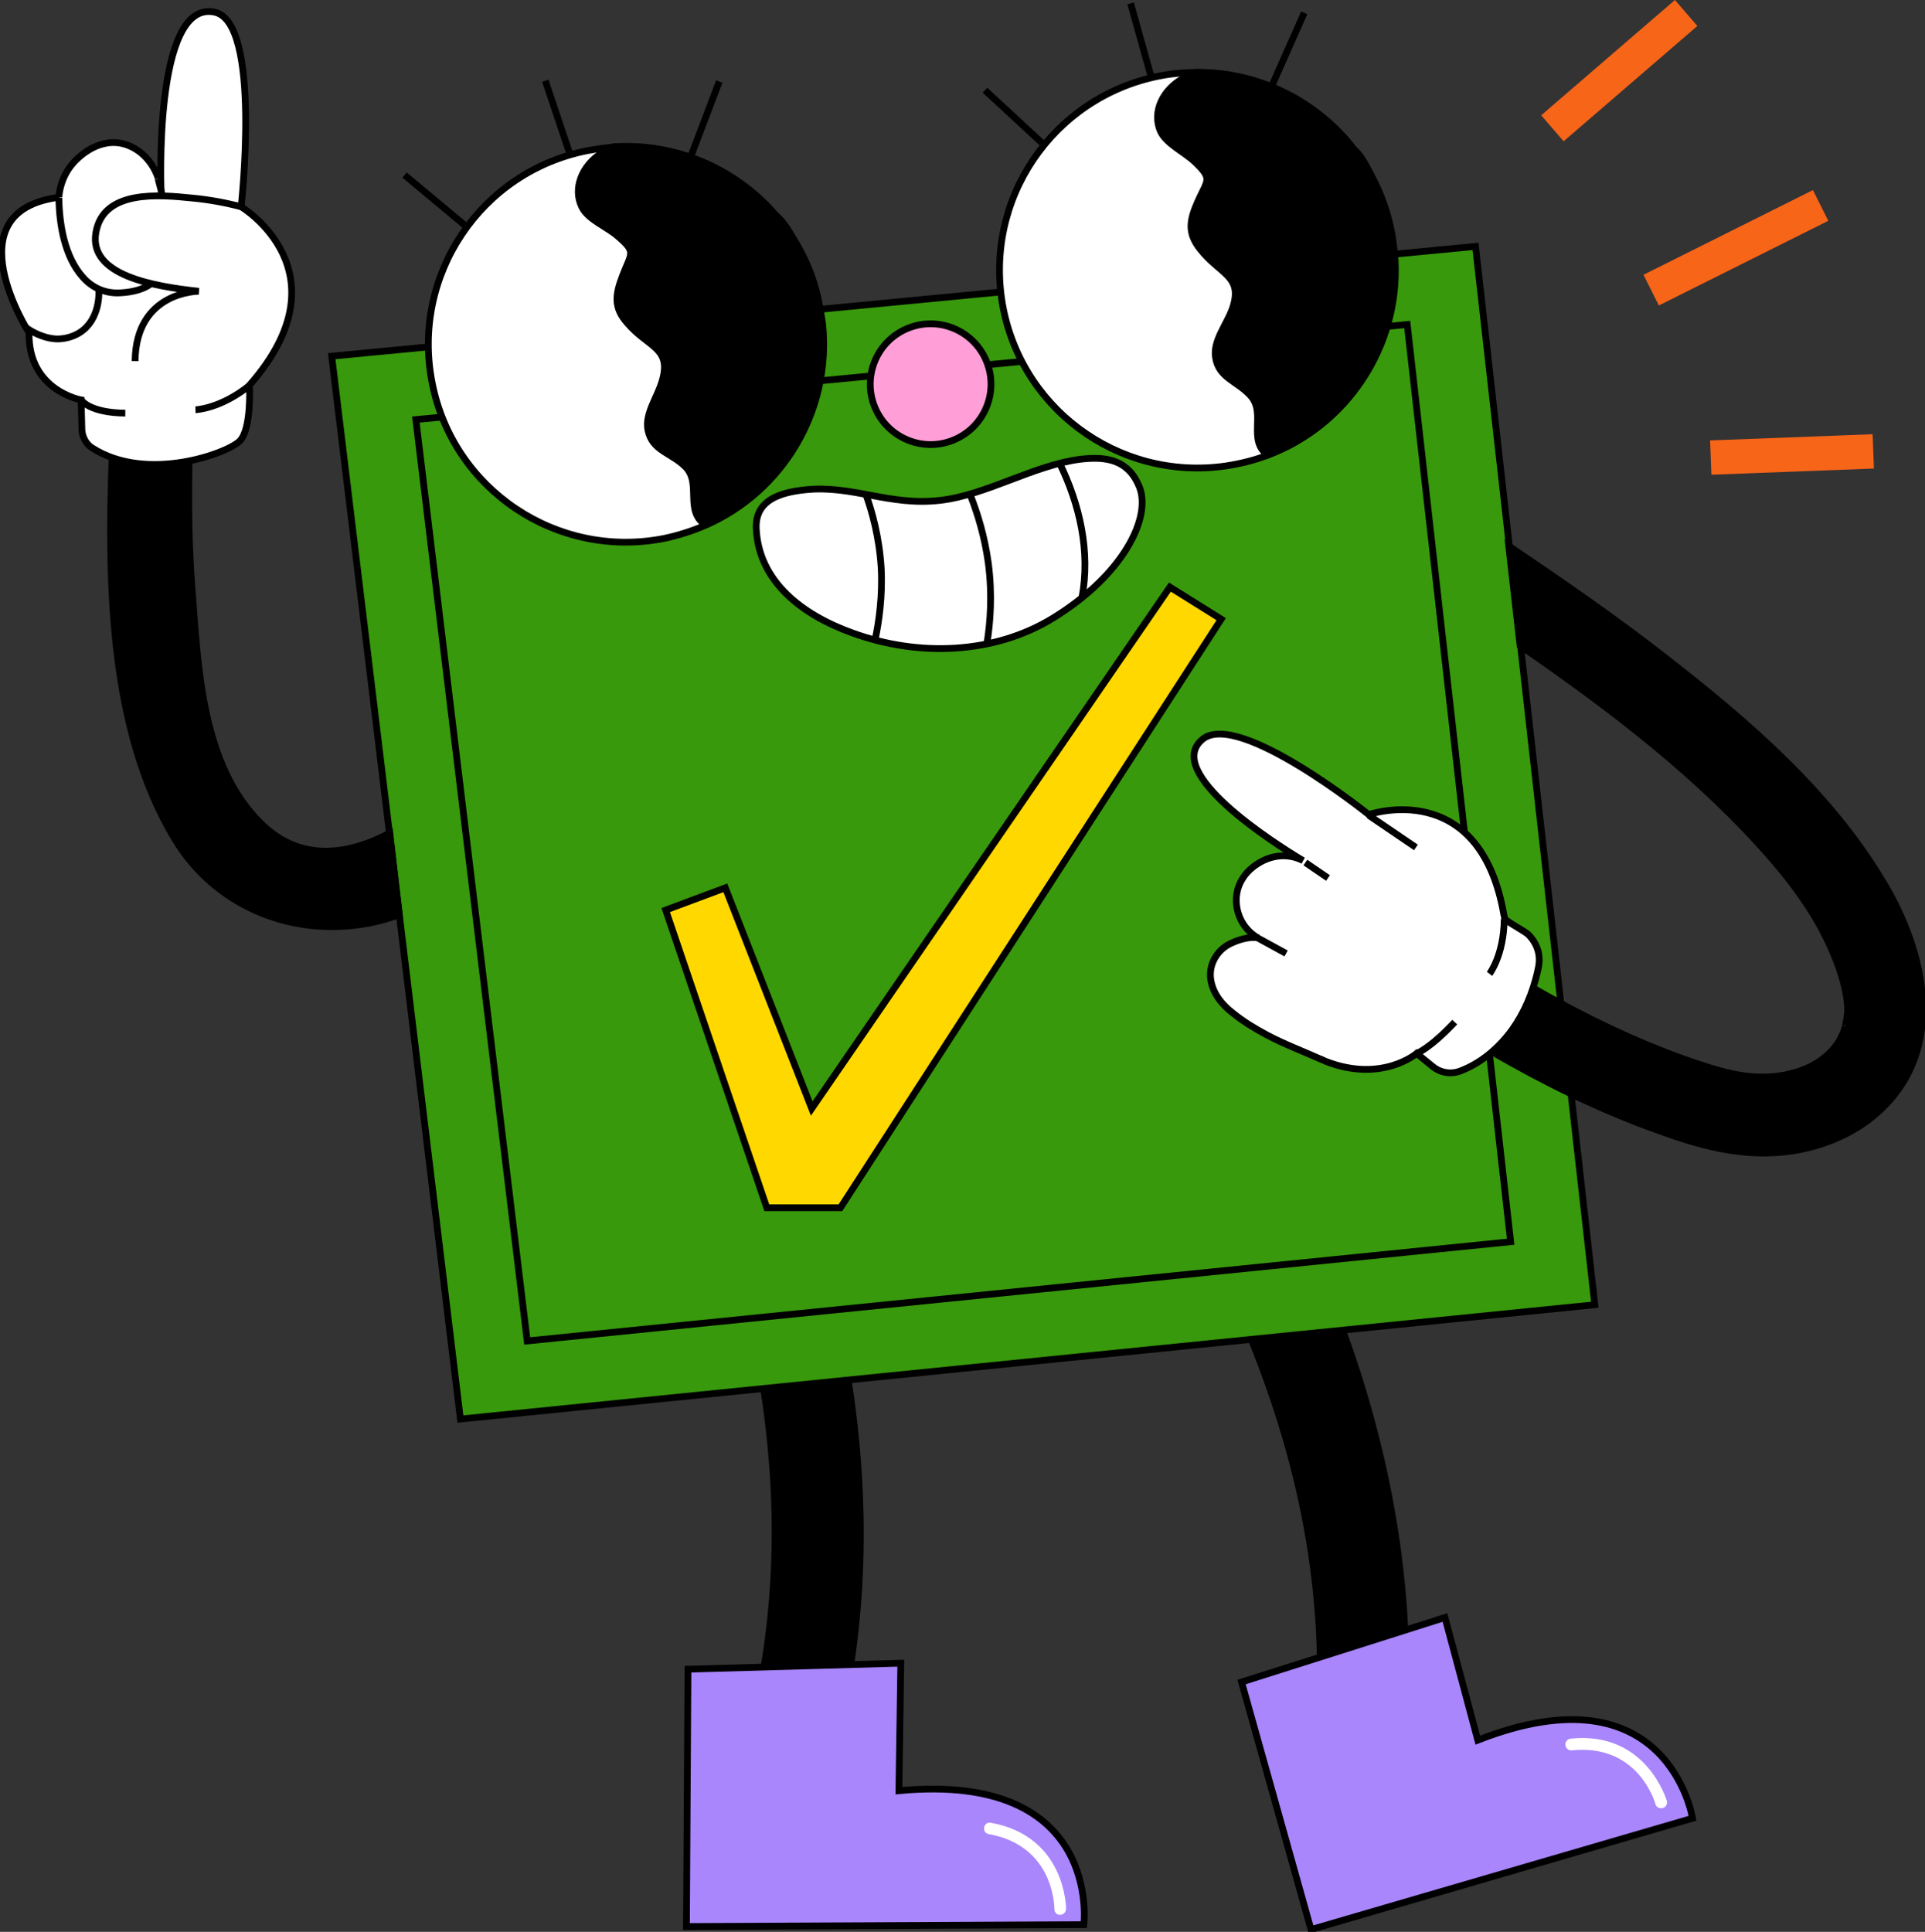 <svg width="285" height="286" viewBox="0 0 285 286" fill="none" xmlns="http://www.w3.org/2000/svg">
<rect x="0" y="0" width="285" height="286" fill="#333333" stroke="none"/>
<g clip-path="url(#clip0_1_945)">
<path d="M247.978 -0.002L228.176 17.069L231.496 20.918L251.298 3.847L247.978 -0.002Z" fill="#F76519"/>
<path d="M277.247 64.285L253.183 65.203L253.377 70.282L277.44 69.365L277.247 64.285Z" fill="#F76519"/>
<path d="M268.409 28.142L243.321 40.679L245.594 45.226L270.683 32.688L268.409 28.142Z" fill="#F76519"/>
<path d="M182.923 192.827C191.471 211.931 196.5 232.152 195.326 253.937C194.879 262.092 207.506 261.701 207.953 253.658C209.183 230.867 203.763 207.462 194.879 187.241L182.923 192.827Z" fill="black" stroke="black" stroke-miterlimit="10"/>
<path d="M213.932 239.469L183.817 249.021L194.097 285.665L250.583 269.186C250.583 269.186 247.007 246.563 218.792 257.624L213.932 239.469Z" fill="#A986FC" stroke="black" stroke-miterlimit="10"/>
<path d="M246.169 267.678C246.169 267.734 246.169 267.734 246.169 267.678C245.722 267.79 245.22 267.566 245.108 267.12C244.996 266.729 242.482 258.126 232.704 259.132C232.257 259.188 231.81 258.852 231.755 258.35C231.699 257.903 232.034 257.456 232.537 257.4C243.767 256.227 246.728 266.505 246.784 266.617C246.896 267.12 246.616 267.566 246.169 267.678Z" fill="white"/>
<path d="M111.631 197.686C115.598 216.846 116.157 236.453 111.128 256.283C109.117 264.159 121.576 266.282 123.532 258.461C128.728 238.017 128.281 217.628 124.426 197.631C120.179 197.686 115.877 197.742 111.631 197.686Z" fill="black" stroke="black" stroke-miterlimit="10"/>
<path d="M133.365 246.228L101.854 247.122L101.63 285.218L160.463 284.939C160.463 284.939 163.256 262.26 133.086 265.109L133.365 246.228Z" fill="#A986FC" stroke="black" stroke-miterlimit="10"/>
<path d="M156.943 283.487C156.44 283.487 156.105 283.096 156.105 282.649C156.105 282.258 156.049 273.264 146.383 271.533C145.936 271.477 145.601 271.03 145.713 270.527C145.768 270.08 146.215 269.745 146.718 269.857C157.837 271.868 157.837 282.537 157.837 282.649C157.781 283.151 157.39 283.487 156.943 283.487Z" fill="white"/>
<path d="M49.111 52.731L218.457 36.476L236.113 193.162L68.163 210.087L49.111 52.731Z" fill="#38990C" stroke="black" stroke-miterlimit="10"/>
<path d="M61.57 62.116L208.344 48.039L223.653 183.833L78.052 198.524L61.57 62.116Z" stroke="black" stroke-miterlimit="10"/>
<path d="M107.385 131.437L120.179 164.115L173.201 86.917L180.8 91.665L124.426 178.806H113.531L98.557 134.733L107.385 131.437Z" fill="#FFD800" stroke="black" stroke-miterlimit="10"/>
<path d="M139.231 74.07C131.745 74.963 126.213 71.779 119.285 72.505C115.43 72.897 111.743 74.07 111.966 78.315C112.357 86.135 118.783 91.051 126.269 93.732C135.991 97.251 147.109 96.86 155.825 91.554C166.329 85.13 170.519 76.583 168.676 72.059C167.055 68.093 163.871 67.534 160.016 67.981C153.143 68.819 146.048 73.288 139.231 74.07Z" fill="white" stroke="black" stroke-miterlimit="10"/>
<path d="M156.831 68.484C159.848 74.628 161.468 81.666 160.183 88.481" stroke="black" stroke-miterlimit="10"/>
<path d="M143.701 73.399C144.707 75.969 145.768 79.32 146.327 83.398C146.942 88.09 146.606 92.112 146.16 95.017" stroke="black" stroke-miterlimit="10"/>
<path d="M128.169 73.12C129.119 75.745 130.18 79.544 130.46 84.068C130.683 88.202 130.124 92.112 129.566 94.682" stroke="black" stroke-miterlimit="10"/>
<path d="M121.073 43.961C121.185 44.408 121.688 47.09 121.8 48.039C123.085 60.775 115.933 72.729 104.479 77.756C102.524 78.594 100.457 79.265 98.334 79.711C82.466 82.84 67.046 72.506 63.973 56.642C60.844 40.778 71.18 25.36 87.048 22.288C88.277 22.065 89.562 21.897 90.791 21.785C99.954 21.171 108.614 24.913 114.48 31.449C114.648 31.672 114.872 31.896 115.039 32.063C117.833 35.359 120.012 39.437 121.073 43.961Z" fill="white" stroke="black" stroke-miterlimit="10"/>
<path d="M121.017 43.961C123.252 53.513 120.57 64.127 113.642 71.277C112.916 72.003 112.134 72.729 111.352 73.399C109.229 75.131 106.938 76.583 104.424 77.701C101.295 75.634 103.921 71.556 101.462 69.098C99.395 67.031 96.546 66.752 95.931 63.68C95.428 61.222 97.384 58.764 98.054 56.306C99.451 51.447 95.931 51.447 92.858 47.816C90.847 45.526 91.07 43.682 92.188 40.777C93.473 37.426 94.255 37.37 91.517 35.024C89.897 33.572 87.103 32.566 86.154 30.667C84.813 27.986 86.042 24.522 89.227 22.567C89.729 22.288 90.232 21.953 90.735 21.729C99.898 21.115 108.558 24.858 114.425 31.393C114.536 31.616 114.76 31.84 114.983 32.008C116.157 32.901 117.106 34.745 117.833 35.974C119.341 38.487 120.403 41.168 121.017 43.961Z" fill="black" stroke="black" stroke-miterlimit="10"/>
<path d="M106.491 12.066L102.077 23.684" stroke="black" stroke-miterlimit="10"/>
<path d="M80.734 11.954L84.366 22.791" stroke="black" stroke-miterlimit="10"/>
<path d="M59.894 25.919L69.281 33.739" stroke="black" stroke-miterlimit="10"/>
<path d="M206.054 34.521C206.165 34.968 206.501 37.705 206.557 38.599C207.171 51.391 199.405 62.954 187.728 67.367C185.717 68.148 183.649 68.651 181.47 68.986C165.435 71.277 150.629 60.217 148.283 44.185C145.992 28.153 157.054 13.351 173.09 11.004C174.375 10.837 175.604 10.725 176.833 10.725C185.996 10.557 194.488 14.747 200.02 21.562C200.187 21.785 200.355 22.009 200.578 22.232C203.26 25.751 205.16 29.885 206.054 34.521Z" fill="white" stroke="black" stroke-miterlimit="10"/>
<path d="M205.998 34.521C207.73 44.185 204.545 54.63 197.226 61.445C196.444 62.172 195.662 62.842 194.824 63.456C192.645 65.076 190.242 66.417 187.672 67.367C184.655 65.132 187.504 61.222 185.158 58.596C183.202 56.418 180.409 55.971 179.962 52.899C179.571 50.441 181.638 48.039 182.476 45.637C184.096 40.833 180.632 40.666 177.671 36.867C175.771 34.465 176.107 32.622 177.336 29.829C178.788 26.589 179.571 26.533 176.945 24.02C175.38 22.511 172.698 21.338 171.805 19.439C170.575 16.646 172.028 13.295 175.324 11.507C175.827 11.228 176.33 10.948 176.833 10.725C185.996 10.557 194.488 14.747 200.02 21.562C200.131 21.785 200.299 22.009 200.578 22.232C201.696 23.182 202.534 25.081 203.204 26.366C204.545 28.935 205.495 31.672 205.998 34.521Z" fill="black" stroke="black" stroke-miterlimit="10"/>
<path d="M193.092 1.899L188.063 13.239" stroke="black" stroke-miterlimit="10"/>
<path d="M167.391 0.503L170.464 11.507" stroke="black" stroke-miterlimit="10"/>
<path d="M145.824 13.351L154.82 21.674" stroke="black" stroke-miterlimit="10"/>
<path d="M141.235 65.12C145.788 63.213 147.933 57.976 146.025 53.424C144.118 48.871 138.88 46.727 134.326 48.634C129.773 50.541 127.628 55.778 129.536 60.331C131.443 64.883 136.681 67.028 141.235 65.12Z" fill="#FF9ED7" stroke="black" stroke-miterlimit="10"/>
<path d="M59.112 135.403C57.324 136.073 55.424 136.576 53.525 136.855C42.462 138.531 31.679 133.783 25.924 124.287C16.203 108.256 15.923 86.359 16.594 67.702C16.65 66.026 16.706 64.406 16.761 62.842C16.761 62.451 16.817 61.836 16.817 61.054C16.817 60.943 16.817 60.775 16.817 60.663C16.929 56.139 17.32 47.034 20.058 43.123C20.449 42.509 20.952 42.062 21.455 41.727C22.013 41.392 22.628 41.224 23.298 41.28C24.248 41.336 25.366 41.783 26.595 42.733C26.762 42.844 26.93 43.012 27.154 43.179C27.154 43.179 27.209 43.179 27.209 43.235C27.265 43.291 27.377 43.347 27.433 43.459C30.897 46.81 28.494 55.077 28.327 59.211C28.159 62.227 28.047 65.3 27.992 68.316C27.88 74.628 27.936 80.996 28.439 87.252C29.332 98.815 29.835 113.283 38.663 121.941C44.418 127.583 51.346 126.689 57.715 123.338L59.112 135.403Z" fill="black" stroke="black" stroke-miterlimit="10"/>
<path d="M23.857 28.544C23.857 28.544 22.628 -0.056 31.735 1.788C38.775 3.184 35.702 30.611 35.702 30.611C35.702 30.611 51.681 40.219 36.931 57.032C36.931 57.032 37.266 63.401 35.534 65.244C33.914 67.031 21.79 71.556 13.633 66.305C12.739 65.747 12.18 64.685 12.124 63.624L12.012 59.211C12.012 59.211 4.134 57.815 4.302 49.268C4.302 49.268 -7.263 31.281 8.716 29.215C8.772 28.321 9.107 26.086 10.839 24.131C11.174 23.74 14.135 20.445 17.991 21.227C21.119 21.897 23.578 24.858 23.857 28.544Z" fill="white" stroke="black" stroke-miterlimit="10"/>
<path d="M8.716 29.27C8.772 33.236 9.554 37.984 12.236 41.001C13.688 42.677 15.7 43.514 17.935 43.347C20.728 43.179 23.354 42.23 24.248 39.381C25.477 35.415 24.472 30.388 23.41 26.477" fill="white"/>
<path d="M8.716 29.27C8.772 33.236 9.554 37.984 12.236 41.001C13.688 42.677 15.7 43.514 17.935 43.347C20.728 43.179 23.354 42.23 24.248 39.381C25.477 35.415 24.472 30.388 23.41 26.477" stroke="black" stroke-miterlimit="10"/>
<path d="M3.911 48.542C4.358 48.877 6.09 49.994 8.101 50.162C8.604 50.218 10.28 50.218 11.845 49.212C14.862 47.257 14.638 43.235 14.638 43.068" fill="white"/>
<path d="M3.911 48.542C4.358 48.877 6.09 49.994 8.101 50.162C8.604 50.218 10.28 50.218 11.845 49.212C14.862 47.257 14.638 43.235 14.638 43.068" stroke="black" stroke-miterlimit="10"/>
<path d="M35.702 30.611C33.355 29.997 30.897 29.55 28.494 29.326C23.578 28.823 15.253 28.041 14.191 34.465C13.13 40.777 22.74 42.397 29.444 43.123C29.444 43.123 20.114 43.068 20.002 53.458" fill="white"/>
<path d="M35.702 30.611C33.355 29.997 30.897 29.55 28.494 29.326C23.578 28.823 15.253 28.041 14.191 34.465C13.13 40.777 22.74 42.397 29.444 43.123C29.444 43.123 20.114 43.068 20.002 53.458" stroke="black" stroke-miterlimit="10"/>
<path d="M12.068 59.267C12.068 59.267 13.242 61.11 18.549 61.166L12.068 59.267Z" fill="white"/>
<path d="M12.068 59.267C12.068 59.267 13.242 61.11 18.549 61.166" stroke="black" stroke-miterlimit="10"/>
<path d="M28.941 60.663C28.941 60.663 32.629 60.552 36.987 57.032L28.941 60.663Z" fill="white"/>
<path d="M28.941 60.663C28.941 60.663 32.629 60.552 36.987 57.032" stroke="black" stroke-miterlimit="10"/>
<path d="M278.184 164.506C274.328 168.081 268.853 170.148 263.657 170.595C257.344 171.153 251.533 169.533 245.666 167.411C241.253 165.847 236.895 164.003 232.593 161.936C228.626 160.037 224.715 157.915 220.915 155.736C218.848 154.507 216.781 153.278 214.714 151.993C214.658 151.993 214.658 151.938 214.602 151.938C211.194 149.815 207.841 147.581 204.545 145.29C198.567 141.157 205.104 131.94 211.082 136.074C214.323 138.308 217.619 140.486 220.915 142.609C221.027 142.665 221.139 142.777 221.251 142.833C223.15 144.006 224.994 145.123 226.95 146.24C228.29 147.022 229.687 147.804 231.028 148.53C237.565 152.049 244.381 155.177 251.421 157.524C255.947 159.032 259.746 159.981 264.272 159.143C267.624 158.473 270.529 156.965 272.373 154.004C272.317 154.004 272.876 152.999 272.876 152.943C272.988 152.608 273.099 152.329 273.211 151.993C273.155 152.105 273.435 150.709 273.435 150.765C273.49 150.318 273.546 149.871 273.546 149.48C273.546 147.581 272.876 144.843 272.038 142.665C269.915 136.911 266.506 131.996 262.54 127.359C251.756 114.903 238.627 104.96 225.05 95.576L223.374 80.829C231.363 86.247 239.353 91.721 246.951 97.698C258.796 106.915 270.809 117.305 278.631 130.32C285.056 140.822 288.352 155.233 278.184 164.506Z" fill="black" stroke="black" stroke-miterlimit="10"/>
<path d="M182.532 149.983C184.04 151.211 185.772 152.273 187.56 153.222C190.074 154.563 192.756 155.568 195.382 156.742C195.717 156.853 195.997 157.021 196.276 157.133C204.601 160.372 209.741 155.959 209.741 155.959L212.144 157.915C213.317 158.864 214.881 159.088 216.278 158.529C219.016 157.468 221.307 155.624 223.15 153.39C225.106 150.988 226.503 148.083 227.341 145.011C227.508 144.397 227.676 143.726 227.788 143.112C228.123 141.324 227.564 139.704 226.335 138.42C225.888 137.917 222.871 136.353 222.759 135.962C222.759 135.794 222.703 135.571 222.647 135.403C219.072 114.903 202.645 120.6 202.645 120.6C202.645 120.6 183.37 105.127 178.062 109.429C172.084 114.288 188.622 124.846 192.924 127.415C190.298 126.075 187.504 126.745 185.437 128.421C184.822 128.924 184.32 129.482 183.984 130.041C182.197 132.778 183.035 136.576 185.661 138.475C185.94 138.699 186.163 138.811 186.387 138.867C184.99 138.587 183.258 139.146 182.029 139.76C180.073 140.766 178.844 143 179.291 145.234C179.682 147.301 181.079 148.865 182.532 149.983Z" fill="white" stroke="black" stroke-miterlimit="10"/>
<path d="M209.741 155.959C209.741 155.959 211.641 155.289 215.384 151.323L209.741 155.959Z" fill="white"/>
<path d="M209.741 155.959C209.741 155.959 211.641 155.289 215.384 151.323" stroke="black" stroke-miterlimit="10"/>
<path d="M220.524 144.173C220.524 144.173 222.647 141.436 222.703 136.073L220.524 144.173Z" fill="white"/>
<path d="M220.524 144.173C220.524 144.173 222.647 141.436 222.703 136.073" stroke="black" stroke-miterlimit="10"/>
<path d="M193.259 127.695L196.611 129.985" stroke="black" stroke-miterlimit="10"/>
<path d="M186.219 138.866L190.41 141.157" stroke="black" stroke-miterlimit="10"/>
<path d="M202.646 120.712L209.629 125.46" stroke="black" stroke-miterlimit="10"/>
</g>
<defs>
<clipPath id="clip0_1_945">
<rect width="285" height="286" fill="white"/>
</clipPath>
</defs>
</svg>
